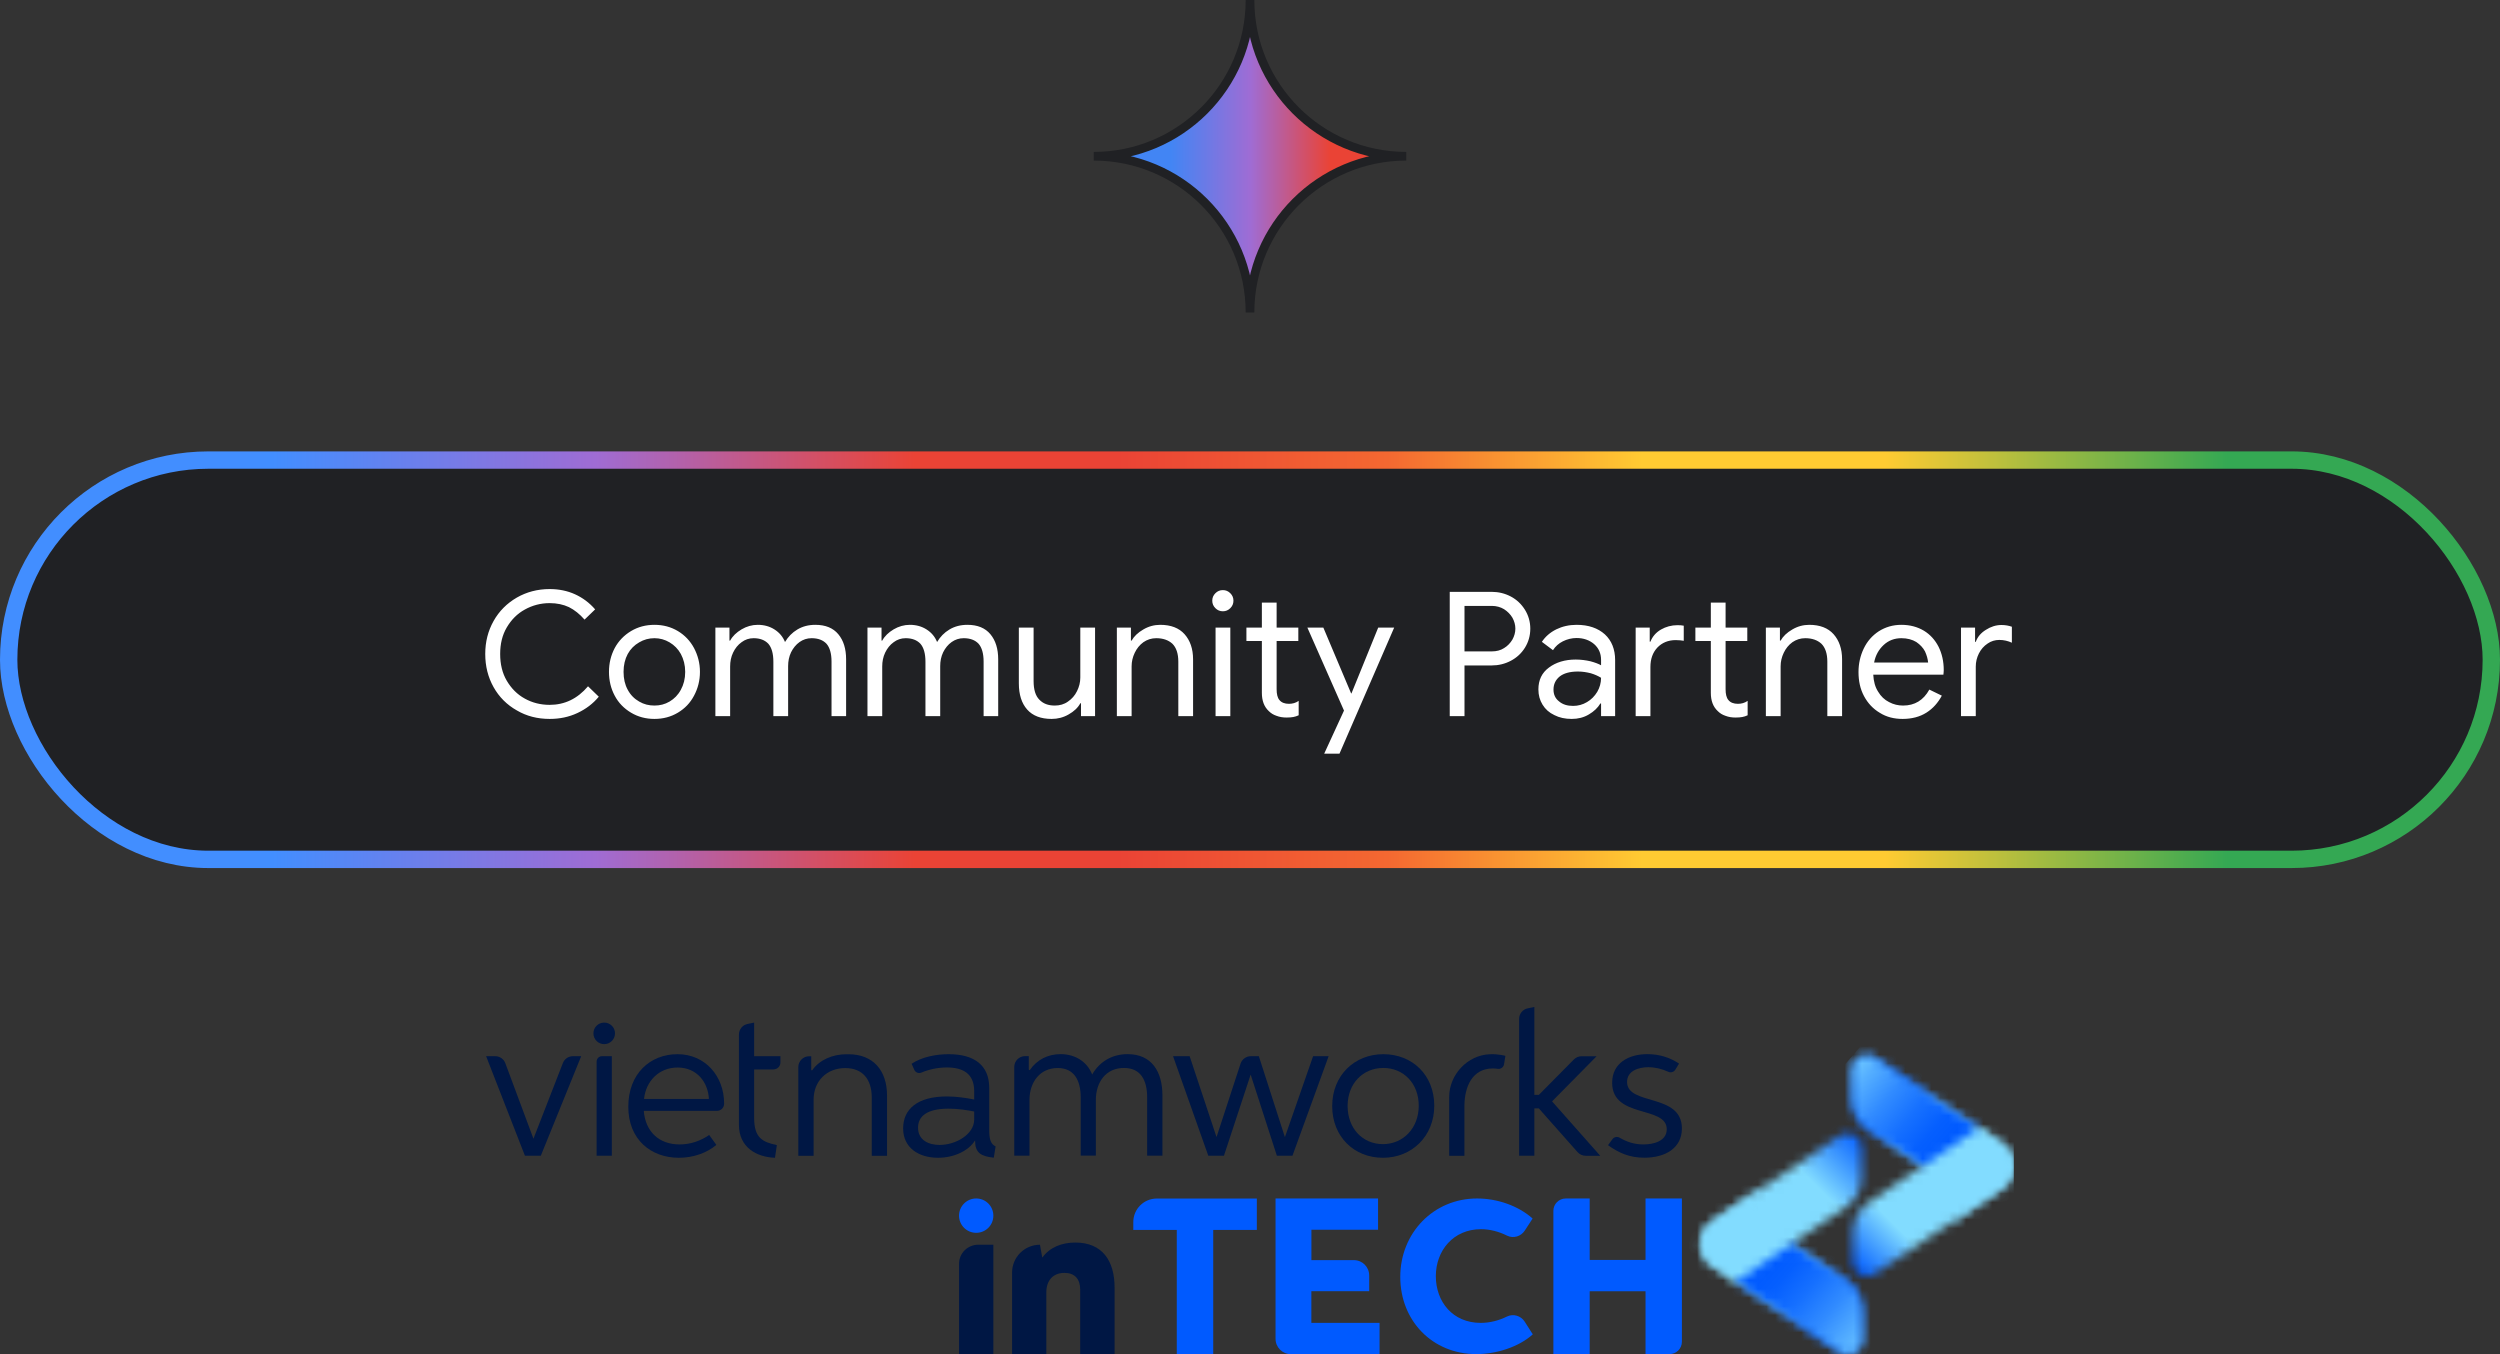 <svg width="288" height="156" viewBox="0 0 288 156" fill="none" xmlns="http://www.w3.org/2000/svg">
<rect x="0" y="0" width="288" height="156" fill="#333333" stroke="none"/>
<path d="M144 36C144 26.059 135.941 18 126 18C135.941 18 144 9.941 144 0C144 9.941 152.059 18 162 18C152.059 18 144 26.059 144 36Z" fill="url(#paint0_linear_653_4)" stroke="#202124" stroke-miterlimit="10"/>
<rect x="1" y="53" width="286" height="46" rx="23" fill="#202124"/>
<rect x="1" y="53" width="286" height="46" rx="23" stroke="url(#paint1_linear_653_4)" stroke-width="2"/>
<path d="M59.54 81.84C58.4 81.2 57.5 80.3 56.86 79.16C56.22 78.02 55.9 76.74 55.9 75.34C55.9 73.94 56.22 72.68 56.86 71.54C57.5 70.4 58.4 69.5 59.54 68.84C60.66 68.2 61.92 67.86 63.32 67.86C64.38 67.86 65.36 68.06 66.24 68.46C67.12 68.86 67.9 69.44 68.56 70.2L67.34 71.38C66.78 70.74 66.18 70.26 65.54 69.94C64.9 69.64 64.16 69.48 63.32 69.48C62.28 69.48 61.32 69.74 60.46 70.22C59.58 70.7 58.9 71.4 58.38 72.28C57.86 73.16 57.62 74.18 57.62 75.34C57.62 76.5 57.86 77.54 58.38 78.42C58.9 79.3 59.58 80 60.46 80.48C61.32 80.96 62.28 81.2 63.32 81.2C65.04 81.2 66.52 80.5 67.74 79.06L68.98 80.26C68.32 81.06 67.5 81.68 66.52 82.14C65.54 82.6 64.48 82.82 63.32 82.82C61.92 82.82 60.66 82.5 59.54 81.84ZM72.694 82.1C71.894 81.62 71.254 80.98 70.814 80.14C70.374 79.32 70.154 78.4 70.154 77.4C70.154 76.4 70.374 75.5 70.814 74.66C71.254 73.84 71.894 73.18 72.694 72.7C73.494 72.22 74.394 71.98 75.394 71.98C76.394 71.98 77.294 72.22 78.094 72.7C78.894 73.18 79.514 73.84 79.954 74.66C80.394 75.5 80.634 76.4 80.634 77.4C80.634 78.4 80.394 79.32 79.954 80.14C79.514 80.98 78.894 81.62 78.094 82.1C77.294 82.58 76.394 82.82 75.394 82.82C74.394 82.82 73.494 82.58 72.694 82.1ZM77.134 80.82C77.674 80.5 78.114 80.06 78.434 79.46C78.754 78.88 78.934 78.2 78.934 77.4C78.934 76.62 78.754 75.94 78.434 75.34C78.114 74.76 77.674 74.32 77.134 74C76.594 73.68 76.014 73.52 75.394 73.52C74.754 73.52 74.174 73.68 73.634 74C73.074 74.32 72.634 74.76 72.314 75.34C71.994 75.94 71.834 76.62 71.834 77.4C71.834 78.2 71.994 78.88 72.314 79.46C72.634 80.06 73.074 80.5 73.634 80.82C74.174 81.14 74.754 81.28 75.394 81.28C76.014 81.28 76.594 81.14 77.134 80.82ZM82.412 72.3H84.032V73.8H84.112C84.392 73.28 84.832 72.86 85.432 72.5C86.012 72.16 86.632 71.98 87.292 71.98C88.032 71.98 88.672 72.16 89.232 72.52C89.792 72.88 90.192 73.36 90.432 73.96C90.792 73.36 91.252 72.88 91.852 72.52C92.452 72.16 93.132 71.98 93.932 71.98C95.092 71.98 95.972 72.34 96.572 73.06C97.172 73.78 97.472 74.74 97.472 75.96V82.5H95.792V76.22C95.792 75.28 95.592 74.6 95.212 74.16C94.812 73.74 94.252 73.52 93.492 73.52C92.972 73.52 92.512 73.68 92.112 73.96C91.692 74.26 91.372 74.66 91.132 75.14C90.892 75.64 90.792 76.18 90.792 76.74V82.5H89.092V76.24C89.092 75.28 88.892 74.6 88.512 74.16C88.112 73.74 87.552 73.52 86.812 73.52C86.292 73.52 85.832 73.68 85.432 73.98C85.012 74.28 84.692 74.68 84.452 75.18C84.212 75.68 84.112 76.22 84.112 76.78V82.5H82.412V72.3ZM99.932 72.3H101.552V73.8H101.632C101.912 73.28 102.352 72.86 102.952 72.5C103.532 72.16 104.152 71.98 104.812 71.98C105.552 71.98 106.192 72.16 106.752 72.52C107.312 72.88 107.712 73.36 107.952 73.96C108.312 73.36 108.772 72.88 109.372 72.52C109.972 72.16 110.652 71.98 111.452 71.98C112.612 71.98 113.492 72.34 114.092 73.06C114.692 73.78 114.992 74.74 114.992 75.96V82.5H113.312V76.22C113.312 75.28 113.112 74.6 112.732 74.16C112.332 73.74 111.772 73.52 111.012 73.52C110.492 73.52 110.032 73.68 109.632 73.96C109.212 74.26 108.892 74.66 108.652 75.14C108.412 75.64 108.312 76.18 108.312 76.74V82.5H106.612V76.24C106.612 75.28 106.412 74.6 106.032 74.16C105.632 73.74 105.072 73.52 104.332 73.52C103.812 73.52 103.352 73.68 102.952 73.98C102.532 74.28 102.212 74.68 101.972 75.18C101.732 75.68 101.632 76.22 101.632 76.78V82.5H99.932V72.3ZM118.331 81.74C117.691 81.02 117.371 80.02 117.371 78.72V72.3H119.071V78.46C119.071 79.44 119.291 80.16 119.731 80.6C120.171 81.06 120.751 81.28 121.511 81.28C122.071 81.28 122.591 81.14 123.031 80.82C123.471 80.52 123.831 80.12 124.071 79.62C124.311 79.14 124.451 78.62 124.451 78.06V72.3H126.151V82.5H124.531V81.02H124.451C124.171 81.54 123.711 81.96 123.111 82.3C122.491 82.66 121.831 82.82 121.151 82.82C119.911 82.82 118.971 82.46 118.331 81.74ZM128.662 72.3H130.282V73.8H130.362C130.642 73.3 131.082 72.88 131.702 72.52C132.302 72.16 132.962 71.98 133.662 71.98C134.882 71.98 135.822 72.34 136.462 73.06C137.102 73.78 137.442 74.74 137.442 75.96V82.5H135.742V76.22C135.742 75.28 135.502 74.6 135.062 74.16C134.602 73.74 133.982 73.52 133.202 73.52C132.642 73.52 132.162 73.68 131.722 73.98C131.282 74.3 130.962 74.7 130.722 75.2C130.482 75.7 130.362 76.22 130.362 76.76V82.5H128.662V72.3ZM140.013 70.06C139.773 69.82 139.653 69.54 139.653 69.2C139.653 68.86 139.773 68.58 140.013 68.34C140.253 68.1 140.533 67.98 140.873 67.98C141.213 67.98 141.493 68.1 141.733 68.34C141.973 68.58 142.093 68.86 142.093 69.2C142.093 69.54 141.973 69.82 141.733 70.06C141.493 70.3 141.213 70.42 140.873 70.42C140.533 70.42 140.253 70.3 140.013 70.06ZM140.033 72.3H141.733V82.5H140.033V72.3ZM147.047 82.46C146.687 82.34 146.407 82.16 146.167 81.92C145.627 81.42 145.367 80.72 145.367 79.82V73.84H143.587V72.3H145.367V69.42H147.067V72.3H149.567V73.84H147.067V79.4C147.067 79.96 147.167 80.38 147.387 80.64C147.627 80.94 148.007 81.08 148.487 81.08C148.887 81.08 149.267 80.98 149.607 80.74V82.4C149.407 82.5 149.187 82.56 148.987 82.6C148.787 82.64 148.527 82.66 148.207 82.66C147.787 82.66 147.407 82.6 147.047 82.46ZM154.829 81.86L150.609 72.3H152.449L155.649 79.88H155.689L158.769 72.3H160.609L154.309 86.82H152.549L154.829 81.86ZM167.01 68.18H171.83C172.63 68.18 173.37 68.36 174.05 68.72C174.73 69.08 175.27 69.6 175.67 70.24C176.07 70.88 176.29 71.62 176.29 72.42C176.29 73.24 176.07 73.98 175.67 74.62C175.27 75.26 174.73 75.76 174.05 76.12C173.37 76.48 172.63 76.66 171.83 76.66H168.71V82.5H167.01V68.18ZM171.87 75.04C172.39 75.04 172.87 74.92 173.27 74.66C173.67 74.42 173.99 74.08 174.23 73.68C174.45 73.28 174.57 72.86 174.57 72.42C174.57 71.98 174.45 71.56 174.23 71.16C173.99 70.76 173.67 70.44 173.27 70.18C172.87 69.94 172.39 69.8 171.87 69.8H168.71V75.04H171.87ZM179.063 82.38C178.463 82.1 178.023 81.7 177.703 81.18C177.383 80.66 177.223 80.08 177.223 79.42C177.223 78.34 177.623 77.5 178.443 76.9C179.243 76.3 180.283 75.98 181.523 75.98C182.123 75.98 182.703 76.06 183.223 76.18C183.743 76.32 184.163 76.48 184.443 76.64V76.02C184.443 75.26 184.163 74.66 183.643 74.2C183.103 73.74 182.423 73.5 181.623 73.5C181.063 73.5 180.523 73.64 180.043 73.88C179.563 74.12 179.183 74.46 178.903 74.9L177.623 73.94C178.023 73.34 178.563 72.86 179.283 72.5C179.983 72.16 180.763 71.98 181.623 71.98C183.003 71.98 184.083 72.36 184.883 73.08C185.663 73.8 186.063 74.8 186.063 76.04V82.5H184.443V81.04H184.363C184.063 81.54 183.623 81.96 183.043 82.3C182.443 82.66 181.783 82.82 181.063 82.82C180.303 82.82 179.643 82.68 179.063 82.38ZM182.823 80.88C183.303 80.6 183.703 80.2 184.003 79.7C184.283 79.22 184.443 78.68 184.443 78.08C184.123 77.88 183.723 77.7 183.263 77.56C182.783 77.44 182.303 77.36 181.783 77.36C180.843 77.36 180.143 77.56 179.663 77.94C179.183 78.34 178.963 78.84 178.963 79.44C178.963 80 179.163 80.46 179.603 80.8C180.023 81.16 180.563 81.32 181.223 81.32C181.783 81.32 182.323 81.18 182.823 80.88ZM198.768 82.46C198.408 82.34 198.128 82.16 197.888 81.92C197.348 81.42 197.088 80.72 197.088 79.82V73.84H195.308V72.3H197.088V69.42H198.788V72.3H201.288V73.84H198.788V79.4C198.788 79.96 198.888 80.38 199.108 80.64C199.348 80.94 199.728 81.08 200.208 81.08C200.608 81.08 200.988 80.98 201.328 80.74V82.4C201.128 82.5 200.908 82.56 200.708 82.6C200.508 82.64 200.248 82.66 199.928 82.66C199.508 82.66 199.128 82.6 198.768 82.46ZM188.428 72.3H190.048V73.92H190.128C190.368 73.32 190.768 72.86 191.348 72.52C191.908 72.2 192.548 72.02 193.248 72.02C193.528 72.02 193.768 72.04 193.968 72.08V73.82C193.728 73.78 193.428 73.74 193.048 73.74C192.168 73.74 191.468 74.04 190.928 74.6C190.388 75.18 190.128 75.92 190.128 76.84V82.5H188.428V72.3ZM203.428 72.3H205.048V73.8H205.128C205.408 73.3 205.848 72.88 206.468 72.52C207.068 72.16 207.728 71.98 208.428 71.98C209.648 71.98 210.588 72.34 211.228 73.06C211.868 73.78 212.208 74.74 212.208 75.96V82.5H210.508V76.22C210.508 75.28 210.268 74.6 209.828 74.16C209.368 73.74 208.748 73.52 207.968 73.52C207.408 73.52 206.928 73.68 206.488 73.98C206.048 74.3 205.728 74.7 205.488 75.2C205.248 75.7 205.128 76.22 205.128 76.76V82.5H203.428V72.3ZM216.559 82.12C215.779 81.66 215.179 81.02 214.739 80.2C214.299 79.38 214.099 78.46 214.099 77.42C214.099 76.46 214.299 75.56 214.699 74.72C215.099 73.88 215.679 73.22 216.439 72.72C217.199 72.24 218.059 71.98 219.039 71.98C220.039 71.98 220.899 72.22 221.639 72.66C222.359 73.1 222.919 73.72 223.319 74.5C223.719 75.3 223.919 76.2 223.919 77.2C223.919 77.36 223.899 77.54 223.879 77.72H215.799C215.839 78.5 216.019 79.16 216.359 79.68C216.679 80.22 217.099 80.62 217.619 80.88C218.139 81.16 218.679 81.28 219.239 81.28C220.559 81.28 221.579 80.68 222.259 79.44L223.699 80.14C223.259 80.96 222.679 81.62 221.919 82.1C221.159 82.58 220.239 82.82 219.179 82.82C218.199 82.82 217.319 82.6 216.559 82.12ZM222.119 76.32C222.079 75.9 221.959 75.48 221.759 75.04C221.539 74.62 221.199 74.26 220.759 73.96C220.299 73.68 219.719 73.52 219.039 73.52C218.239 73.52 217.559 73.78 216.999 74.3C216.439 74.82 216.059 75.48 215.899 76.32H222.119ZM225.908 72.3H227.528V73.94H227.608C227.808 73.38 228.188 72.92 228.768 72.56C229.328 72.2 229.928 72 230.568 72C231.028 72 231.428 72.08 231.768 72.2V74.04C231.328 73.84 230.848 73.72 230.328 73.72C229.828 73.72 229.368 73.86 228.968 74.14C228.548 74.42 228.208 74.8 227.968 75.28C227.728 75.76 227.608 76.26 227.608 76.8V82.5H225.908V72.3Z" fill="white"/>
<g clip-path="url(#clip0_653_4)">
<mask id="mask0_653_4" style="mask-type:luminance" maskUnits="userSpaceOnUse" x="213" y="129" width="19" height="19">
<path d="M215.296 138.488C214.118 139.285 213.406 140.614 213.406 142.042V145.367C213.406 146.702 214.901 147.492 216.001 146.745L230.649 136.866C232.438 135.659 232.446 133.024 230.663 131.804L227.953 129.951L215.296 138.488Z" fill="white"/>
</mask>
<g mask="url(#mask0_653_4)">
<path d="M222.854 120.435L204.628 138.782L222.999 156.994L241.225 138.647L222.854 120.435Z" fill="url(#paint2_linear_653_4)"/>
</g>
<mask id="mask1_653_4" style="mask-type:luminance" maskUnits="userSpaceOnUse" x="213" y="121" width="19" height="21">
<path d="M213.406 123.266V126.59C213.406 128.012 214.118 129.348 215.296 130.144L224.187 136.14H224.194C225.977 137.36 225.977 139.996 224.194 141.216L227.946 138.689L230.656 136.836C232.446 135.616 232.431 132.981 230.642 131.774L215.993 121.895C215.699 121.694 215.375 121.607 215.066 121.607C214.204 121.607 213.399 122.297 213.399 123.273" fill="white"/>
</mask>
<g mask="url(#mask1_653_4)">
<path d="M221.444 112.206L203.719 132.945L224.43 150.61L242.155 129.871L221.444 112.206Z" fill="url(#paint3_linear_653_4)"/>
</g>
<mask id="mask2_653_4" style="mask-type:luminance" maskUnits="userSpaceOnUse" x="213" y="121" width="15" height="14">
<path d="M213.406 123.266V126.591C213.406 128.012 214.118 129.348 215.296 130.145L221.485 134.316L227.953 129.951L216.008 121.888C215.713 121.687 215.39 121.601 215.081 121.601C214.218 121.601 213.413 122.29 213.413 123.266" fill="white"/>
</mask>
<g mask="url(#mask2_653_4)">
<path d="M219.55 114.434L207.131 128.965L221.83 141.501L234.249 126.971L219.55 114.434Z" fill="url(#paint4_linear_653_4)"/>
</g>
<mask id="mask3_653_4" style="mask-type:luminance" maskUnits="userSpaceOnUse" x="195" y="130" width="20" height="18">
<path d="M211.911 130.856L197.263 140.735C195.473 141.942 195.466 144.577 197.249 145.797L199.958 147.65L212.615 139.113C213.794 138.316 214.506 136.98 214.506 135.558V132.234C214.506 131.258 213.701 130.568 212.838 130.568C212.522 130.568 212.206 130.655 211.911 130.856Z" fill="white"/>
</mask>
<g mask="url(#mask3_653_4)">
<path d="M204.911 121.049L186.913 139.167L205.055 157.152L223.053 139.033L204.911 121.049Z" fill="url(#paint5_linear_653_4)"/>
</g>
<mask id="mask4_653_4" style="mask-type:luminance" maskUnits="userSpaceOnUse" x="195" y="136" width="20" height="21">
<path d="M199.965 138.918L197.256 140.771C195.466 141.991 195.48 144.626 197.27 145.833L211.918 155.712C213.025 156.459 214.513 155.669 214.513 154.334V151.01C214.513 149.588 213.801 148.252 212.623 147.455L203.732 141.46H203.724C201.942 140.239 201.942 137.604 203.724 136.384L199.973 138.911L199.965 138.918Z" fill="white"/>
</mask>
<g mask="url(#mask4_653_4)">
<path d="M203.503 127.003L185.554 148.004L206.49 165.86L224.439 144.858L203.503 127.003Z" fill="url(#paint6_linear_653_4)"/>
</g>
<mask id="mask5_653_4" style="mask-type:luminance" maskUnits="userSpaceOnUse" x="199" y="143" width="16" height="14">
<path d="M199.965 147.65L211.911 155.713C213.018 156.46 214.506 155.67 214.506 154.334V151.01C214.506 149.588 213.794 148.253 212.615 147.456L206.427 143.284L199.958 147.65H199.965Z" fill="white"/>
</mask>
<g mask="url(#mask5_653_4)">
<path d="M206.099 136.118L193.456 150.911L208.379 163.639L221.021 148.846L206.099 136.118Z" fill="url(#paint7_linear_653_4)"/>
</g>
<path d="M171.625 121.449C169.052 121.543 166.946 123.804 166.946 126.375V133.146H168.7V127.466C168.7 125.147 169.627 123.086 171.977 123.086C172.171 123.086 172.365 123.101 172.552 123.13C172.89 123.18 173.206 122.95 173.264 122.613L173.422 121.636C173.422 121.636 172.61 121.399 171.625 121.449Z" fill="#001744"/>
<path d="M124.497 133.139V126.426C124.497 124.466 123.749 123.037 121.845 123.037C119.782 123.037 118.596 124.695 118.596 126.713V133.132H116.842V122.915C116.842 122.225 117.403 121.665 118.093 121.665H118.517V123.202C118.517 123.274 118.61 123.302 118.653 123.245C119.465 122.075 120.716 121.436 122.175 121.436C123.821 121.436 125.215 122.261 125.819 123.783C126.682 122.276 128.134 121.436 129.909 121.436C132.655 121.436 133.912 123.432 133.912 126.189V133.132H132.151V126.418C132.151 124.458 131.425 123.037 129.499 123.03C127.415 123.015 126.243 124.652 126.243 126.706V133.125H124.49L124.497 133.139Z" fill="#001744"/>
<path d="M61.448 131.193L64.841 122.469C65.028 121.988 65.487 121.672 66.005 121.672H66.954L62.303 133.138H60.471L56 121.672H57.042C57.567 121.672 58.034 121.995 58.214 122.483L61.455 131.185L61.448 131.193Z" fill="#001744"/>
<path d="M68.729 133.138V122.296C68.729 121.952 69.009 121.672 69.354 121.672H70.483V133.138H68.729ZM70.849 119.044C70.849 119.726 70.296 120.286 69.606 120.286C68.916 120.286 68.362 119.733 68.362 119.044C68.362 118.355 68.916 117.802 69.606 117.802C70.296 117.802 70.849 118.355 70.849 119.044Z" fill="#001744"/>
<path d="M82.529 131.889C81.422 132.823 79.862 133.376 78.209 133.376C75.004 133.376 72.38 131.293 72.38 127.495C72.38 123.697 74.889 121.442 78.051 121.442C81.214 121.442 83.42 123.948 83.42 127.143C83.42 127.603 83.054 127.969 82.608 127.969H74.163C74.35 130.353 75.909 131.839 78.296 131.839C79.539 131.839 80.71 131.43 81.695 130.748L82.529 131.897V131.889ZM81.666 126.598C81.573 124.695 80.301 122.979 78.058 122.979C75.938 122.979 74.414 124.515 74.192 126.598H81.659H81.666Z" fill="#001744"/>
<path d="M89.113 123.201H86.877V128.766C86.877 131.114 87.841 131.552 89.494 131.918L89.278 133.375C87.186 133.303 85.124 132.205 85.124 129.577V119.18C85.124 118.584 85.54 118.075 86.123 117.96L86.877 117.802V121.672H89.903V122.404C89.903 122.842 89.551 123.194 89.113 123.194" fill="#001744"/>
<path d="M93.454 121.672V123.23C93.454 123.302 93.547 123.33 93.583 123.273C94.388 122.117 95.905 121.442 97.522 121.449C97.601 121.449 97.673 121.449 97.752 121.449C100.598 121.449 102.187 123.33 102.187 126.202V133.146H100.426V126.432C100.426 124.372 99.398 123.043 97.378 123.043C95.208 123.043 93.727 124.573 93.727 126.684V133.146H91.966V122.928C91.966 122.239 92.527 121.679 93.217 121.679H93.461L93.454 121.672Z" fill="#001744"/>
<path d="M105.011 122.548C106.197 121.758 107.822 121.442 109.295 121.442C112.271 121.442 113.96 122.742 113.96 125.327V130.202C113.96 131.243 114.125 131.782 114.693 132.069L114.485 133.368C112.99 133.203 112.328 132.801 112.328 131.394H112.314C111.617 132.528 109.956 133.376 108.066 133.376C105.845 133.376 104.041 132.234 104.041 129.994C104.041 127.754 105.709 126.31 109.087 126.31C110.172 126.31 111.265 126.476 112.228 126.662V125.715C112.228 123.675 110.934 122.972 109.072 122.972C108.037 122.972 107.024 123.194 106.126 123.568C105.816 123.697 105.464 123.546 105.328 123.245L105.019 122.555L105.011 122.548ZM109.266 127.718C106.83 127.718 105.759 128.565 105.759 129.908C105.759 131.38 107.031 131.897 108.246 131.897C110.1 131.897 112.228 130.683 112.228 128.967V128.048C111.495 127.897 110.381 127.718 109.274 127.718" fill="#001744"/>
<path d="M137.046 121.672L140.144 130.992L142.911 122.533C143.076 122.024 143.558 121.672 144.097 121.672H145.017L148.021 130.999L151.27 121.672H153.06L148.891 133.138H147.094L144.076 123.797L140.999 133.138H139.195L135.134 121.672H137.046Z" fill="#001744"/>
<path d="M181.731 132.722L177.274 127.689H176.757V133.139H175.003V117.379C175.003 116.783 175.42 116.273 176.002 116.158L176.757 116V126.131H177.274L181.307 122.053C181.544 121.816 181.86 121.679 182.198 121.679H183.93L178.798 126.878L184.347 133.146H182.672C182.313 133.146 181.975 132.995 181.738 132.722" fill="#001744"/>
<path d="M192.993 123.231C192.828 123.503 192.483 123.604 192.196 123.475C191.498 123.144 190.672 122.943 189.888 122.943C188.71 122.943 187.438 123.389 187.438 124.638C187.438 127.409 193.755 125.887 193.755 129.994C193.755 132.292 191.8 133.369 189.428 133.369C187.718 133.369 186.467 132.809 185.245 131.926L185.756 131.229C185.95 130.971 186.302 130.899 186.582 131.064C187.409 131.545 188.271 131.839 189.313 131.839C190.514 131.839 192.009 131.445 192.009 130.095C192.009 127.33 185.72 128.888 185.72 124.738C185.72 122.477 187.596 121.436 189.788 121.436C191.139 121.436 192.404 121.83 193.425 122.527L193.001 123.223L192.993 123.231Z" fill="#001744"/>
<path d="M153.469 127.423C153.469 123.891 156.028 121.442 159.363 121.442C162.698 121.442 165.228 123.848 165.228 127.373C165.228 130.898 162.641 133.376 159.313 133.376C155.985 133.376 153.469 130.942 153.469 127.423ZM163.439 127.38C163.439 124.817 161.699 123.029 159.356 123.029C157.013 123.029 155.245 124.817 155.245 127.409C155.245 130.001 156.984 131.803 159.313 131.803C161.642 131.803 163.439 129.965 163.439 127.38Z" fill="#001744"/>
<path d="M176.577 153.717C174.996 155.146 172.444 155.993 170.073 155.993C165.013 155.993 161.311 152.152 161.311 147.097C161.311 142.042 165.135 138.064 170.159 138.064C172.48 138.064 174.903 138.897 176.556 140.376L175.65 141.769C175.212 142.444 174.328 142.703 173.609 142.344C172.639 141.863 171.625 141.604 170.597 141.604C167.428 141.604 165.408 144.067 165.408 147.011C165.408 149.955 167.349 152.396 170.576 152.396C171.661 152.396 172.689 152.116 173.602 151.663C174.328 151.312 175.204 151.57 175.643 152.252L176.577 153.717Z" fill="#005AFF"/>
<path d="M144.787 141.69H139.763V156H135.565V141.69H130.556V140.778C130.556 139.285 131.77 138.071 133.265 138.071H144.787V141.69Z" fill="#005AFF"/>
<path d="M146.95 138.064H158.752V141.669H151.076V145.166H155.964C156.941 145.166 157.732 145.955 157.732 146.932V148.748H151.069V152.396H158.925V156H148.711C147.734 156 146.943 155.21 146.943 154.234V138.072L146.95 138.064Z" fill="#005AFF"/>
<path d="M180.372 138.064H183.132V145.144H189.565V138.064H193.755V154.571C193.755 155.354 193.116 155.993 192.332 155.993H189.565V148.756H183.132V155.993H178.949V139.486C178.949 138.703 179.589 138.064 180.372 138.064Z" fill="#005AFF"/>
<path d="M112.688 143.392H114.434V156H110.481V145.596C110.481 144.375 111.466 143.392 112.688 143.392Z" fill="#001744"/>
<path d="M124.439 156V148.562C124.439 147.355 123.821 146.637 122.621 146.637C121.291 146.637 120.537 147.542 120.537 148.863V156H116.591V146.601C116.591 144.828 118.028 143.392 119.803 143.392L120.069 144.878C120.953 143.665 122.333 143.141 123.879 143.141C126.969 143.141 128.4 145.223 128.4 148.317V156.007H124.439V156Z" fill="#001744"/>
<path d="M110.481 140.046C110.481 138.955 111.365 138.064 112.458 138.064C113.55 138.064 114.434 138.948 114.434 140.046C114.434 141.145 113.55 142.021 112.458 142.021C111.365 142.021 110.481 141.138 110.481 140.046Z" fill="#005AFF"/>
</g>
<defs>
<linearGradient id="paint0_linear_653_4" x1="126" y1="18" x2="162" y2="18" gradientUnits="userSpaceOnUse">
<stop stop-color="#4285F4"/>
<stop offset="0.247" stop-color="#4285F4"/>
<stop offset="0.502" stop-color="#9F6CD4"/>
<stop offset="0.758" stop-color="#EA4335"/>
<stop offset="1" stop-color="#EA4335"/>
</linearGradient>
<linearGradient id="paint1_linear_653_4" x1="0" y1="76" x2="288" y2="76" gradientUnits="userSpaceOnUse">
<stop stop-color="#428EFF"/>
<stop offset="0.109" stop-color="#428EFF"/>
<stop offset="0.238" stop-color="#9F6CD4"/>
<stop offset="0.366" stop-color="#EA4335"/>
<stop offset="0.447" stop-color="#EA4335"/>
<stop offset="0.555" stop-color="#F46831"/>
<stop offset="0.657" stop-color="#FFCB32"/>
<stop offset="0.754" stop-color="#FFCB32"/>
<stop offset="0.891" stop-color="#34A853"/>
<stop offset="1" stop-color="#34A853"/>
</linearGradient>
<linearGradient id="paint2_linear_653_4" x1="206.949" y1="151.212" x2="217.722" y2="140.344" gradientUnits="userSpaceOnUse">
<stop stop-color="#001744"/>
<stop offset="0.53" stop-color="#005AFF"/>
<stop offset="0.99" stop-color="#82DCFF"/>
<stop offset="1" stop-color="#82DCFF"/>
</linearGradient>
<linearGradient id="paint3_linear_653_4" x1="206.639" y1="112.356" x2="223.531" y2="126.793" gradientUnits="userSpaceOnUse">
<stop stop-color="#82DCFF"/>
<stop offset="0.16" stop-color="#57B1FF"/>
<stop offset="0.33" stop-color="#318BFF"/>
<stop offset="0.49" stop-color="#1670FF"/>
<stop offset="0.63" stop-color="#055FFF"/>
<stop offset="0.73" stop-color="#005AFF"/>
<stop offset="0.78" stop-color="#045EFF"/>
<stop offset="0.82" stop-color="#116BFF"/>
<stop offset="0.87" stop-color="#2680FF"/>
<stop offset="0.92" stop-color="#459FFF"/>
<stop offset="0.97" stop-color="#6BC5FF"/>
<stop offset="1" stop-color="#82DCFF"/>
</linearGradient>
<linearGradient id="paint4_linear_653_4" x1="213.326" y1="120.426" x2="225.22" y2="130.591" gradientUnits="userSpaceOnUse">
<stop stop-color="#82DCFF"/>
<stop offset="0.22" stop-color="#57B1FF"/>
<stop offset="0.45" stop-color="#318BFF"/>
<stop offset="0.67" stop-color="#1670FF"/>
<stop offset="0.86" stop-color="#055FFF"/>
<stop offset="1" stop-color="#005AFF"/>
</linearGradient>
<linearGradient id="paint5_linear_653_4" x1="221.526" y1="126.663" x2="210.339" y2="137.949" gradientUnits="userSpaceOnUse">
<stop stop-color="#001744"/>
<stop offset="0.49" stop-color="#005AFF"/>
<stop offset="0.99" stop-color="#82DCFF"/>
<stop offset="1" stop-color="#82DCFF"/>
</linearGradient>
<linearGradient id="paint6_linear_653_4" x1="220.635" y1="165.091" x2="203.743" y2="150.654" gradientUnits="userSpaceOnUse">
<stop stop-color="#82DCFF"/>
<stop offset="0.14" stop-color="#57B1FF"/>
<stop offset="0.28" stop-color="#318BFF"/>
<stop offset="0.41" stop-color="#1670FF"/>
<stop offset="0.52" stop-color="#055FFF"/>
<stop offset="0.61" stop-color="#005AFF"/>
<stop offset="0.73" stop-color="#045EFF"/>
<stop offset="0.79" stop-color="#1973FF"/>
<stop offset="0.9" stop-color="#51ABFF"/>
<stop offset="1" stop-color="#82DCFF"/>
</linearGradient>
<linearGradient id="paint7_linear_653_4" x1="215.228" y1="157.266" x2="202.877" y2="146.71" gradientUnits="userSpaceOnUse">
<stop stop-color="#82DCFF"/>
<stop offset="0.22" stop-color="#57B1FF"/>
<stop offset="0.45" stop-color="#318BFF"/>
<stop offset="0.67" stop-color="#1670FF"/>
<stop offset="0.86" stop-color="#055FFF"/>
<stop offset="1" stop-color="#005AFF"/>
</linearGradient>
<clipPath id="clip0_653_4">
<rect width="176" height="40" fill="white" transform="translate(56 116)"/>
</clipPath>
</defs>
</svg>
